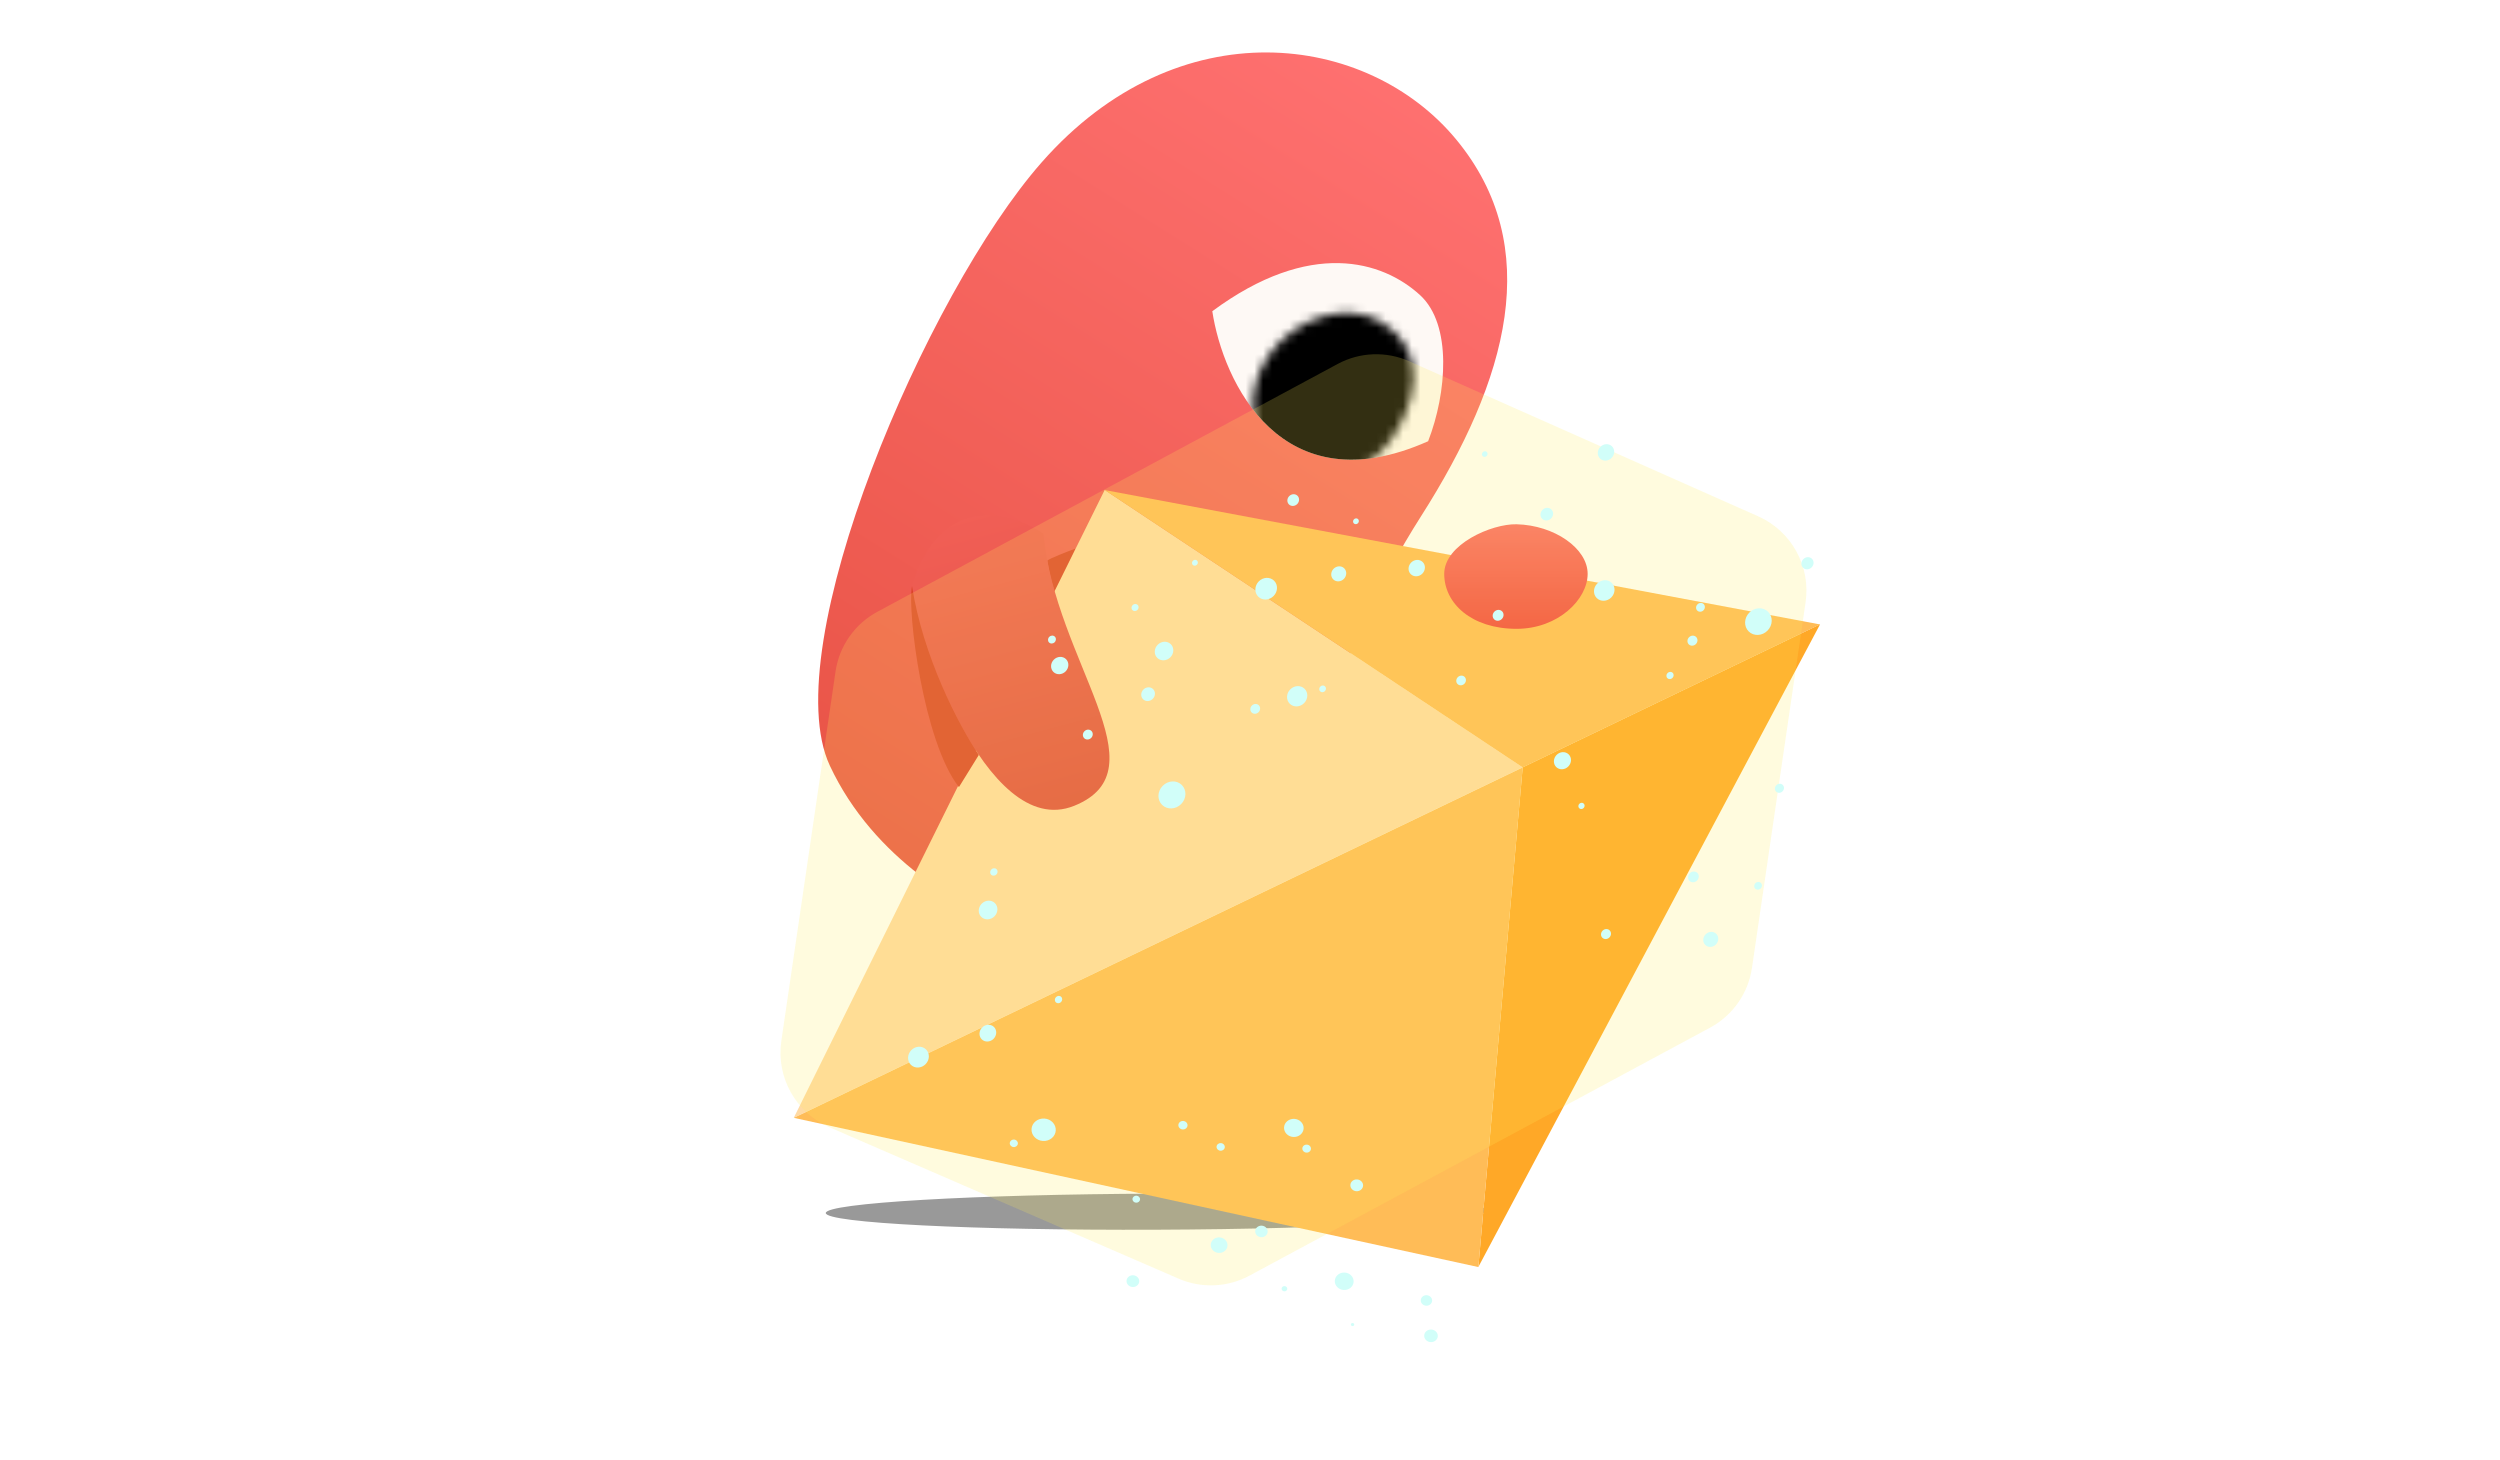 <svg width="286" height="167" viewBox="0 0 286 167" fill="none" xmlns="http://www.w3.org/2000/svg">
<g clip-path="url(#clip0_1911_2227)">
<g filter="url(#filter0_f_1911_2227)">
<ellipse cx="37.814" cy="2.065" rx="37.814" ry="2.065" transform="matrix(1 -0.004 -0.016 1 94.501 136.703)" fill="black" fill-opacity="0.4"/>
</g>
<path d="M144.774 96.942C138.18 107.063 127.292 107.677 115.023 105.53C110.422 104.047 99.963 98.383 94.933 87.587C88.645 74.091 105.931 33.624 119.164 18.576C134.806 0.786 156.477 3.7 166.599 15.969C176.721 28.237 172.532 43.42 162.564 59.062C152.596 74.705 151.369 86.82 144.774 96.942Z" fill="url(#paint0_linear_1911_2227)"/>
<path d="M123.045 62.751L120.744 67.965C120.131 66.248 119.875 64.54 119.824 64.131C120.07 63.886 122.073 63.109 123.045 62.751Z" fill="#DB422A"/>
<path d="M162.457 33.763C166.138 37.136 165.524 44.958 163.377 50.478C146.569 57.962 139.913 43.68 138.687 35.603C149.882 27.321 158.163 29.826 162.457 33.763Z" fill="#FEF9F5"/>
<mask id="mask0_1911_2227" style="mask-type:alpha" maskUnits="userSpaceOnUse" x="143" y="35" width="19" height="20">
<path d="M159.03 50.466C156.123 54.551 150.587 55.6 146.666 52.809C142.745 50.018 142.333 44.606 145.24 40.521C148.147 36.437 153.981 34.387 158.036 36.834C163.633 40.21 161.937 46.382 159.03 50.466Z" fill="black"/>
</mask>
<g mask="url(#mask0_1911_2227)">
<path d="M162.766 31.161C166.446 34.535 165.526 44.964 163.379 50.484C146.571 57.968 139.915 43.685 138.688 35.609C151.877 25.487 159.146 27.843 162.766 31.161Z" fill="black"/>
</g>
<path d="M90.807 127.877L126.378 56.049L174.194 87.783L90.807 127.877Z" fill="#FFDAA4"/>
<path d="M208.217 71.419L169.123 144.941L174.196 87.777L208.217 71.419Z" fill="#FFA827"/>
<path d="M90.813 127.882L174.199 87.789L169.126 144.952L90.813 127.882Z" fill="#FFBC57"/>
<path d="M208.214 71.436L174.194 87.793L126.377 56.06L208.214 71.436Z" fill="#FFBC57"/>
<path d="M122.889 92.184C112.614 96.325 104.64 71.328 104.18 67.494C107.37 56.206 115.63 58.497 119.362 61.053C120.742 75.775 133.164 88.044 122.889 92.184Z" fill="url(#paint1_linear_1911_2227)"/>
<path d="M109.702 90.044C105.653 84.891 103.756 69.903 104.334 67.04C105.561 75.015 109.646 82.942 111.979 86.364L109.702 90.044Z" fill="#DB422A"/>
<path d="M173.499 71.938C168.326 71.938 165.218 69.024 165.218 65.65C165.218 62.276 170.657 59.903 173.499 59.976C177.827 60.087 181.627 62.736 181.627 65.65C181.627 68.564 178.253 71.938 173.499 71.938Z" fill="url(#paint2_linear_1911_2227)"/>
<g opacity="0.2" filter="url(#filter1_f_1911_2227)">
<path d="M89.385 119.081L95.585 76.818C96.012 73.911 97.787 71.377 100.374 69.985L153.03 41.635C155.561 40.273 158.581 40.158 161.209 41.326L201.137 59.068C204.947 60.761 207.163 64.784 206.558 68.909L200.425 110.728C199.998 113.635 198.222 116.169 195.635 117.562L142.934 145.935C140.429 147.284 137.443 147.411 134.832 146.279L94.882 128.955C91.029 127.284 88.775 123.236 89.385 119.081Z" fill="#FEED58"/>
</g>
<path d="M163.834 148.815C163.855 148.482 163.582 148.194 163.223 148.171C162.864 148.149 162.556 148.399 162.535 148.732C162.513 149.064 162.787 149.352 163.146 149.375C163.505 149.398 163.813 149.147 163.834 148.815Z" fill="#D1FEF9"/>
<path d="M145.019 140.921C145.042 140.557 144.743 140.242 144.35 140.216C143.957 140.191 143.619 140.466 143.596 140.83C143.573 141.194 143.872 141.51 144.265 141.535C144.658 141.56 144.996 141.285 145.019 140.921Z" fill="#D1FEF9"/>
<path d="M140.426 142.507C140.458 142.016 140.054 141.591 139.524 141.557C138.994 141.523 138.539 141.894 138.508 142.384C138.477 142.875 138.881 143.3 139.41 143.334C139.94 143.368 140.395 142.997 140.426 142.507Z" fill="#D1FEF9"/>
<path d="M130.422 137.215C130.436 136.994 130.254 136.802 130.015 136.786C129.775 136.771 129.57 136.938 129.556 137.16C129.542 137.381 129.724 137.573 129.963 137.589C130.203 137.604 130.408 137.437 130.422 137.215Z" fill="#D1FEF9"/>
<path d="M120.778 129.333C120.824 128.624 120.24 128.01 119.475 127.962C118.71 127.913 118.053 128.447 118.008 129.156C117.962 129.865 118.546 130.479 119.311 130.527C120.076 130.576 120.733 130.042 120.778 129.333Z" fill="#D1FEF9"/>
<path d="M116.446 130.825C116.461 130.587 116.266 130.382 116.009 130.365C115.753 130.349 115.533 130.528 115.518 130.765C115.503 131.003 115.698 131.209 115.954 131.225C116.211 131.241 116.431 131.062 116.446 130.825Z" fill="#D1FEF9"/>
<path d="M130.327 146.609C130.351 146.238 130.045 145.916 129.644 145.891C129.243 145.865 128.899 146.145 128.875 146.517C128.851 146.888 129.157 147.21 129.558 147.235C129.959 147.261 130.303 146.981 130.327 146.609Z" fill="#D1FEF9"/>
<path d="M154.923 151.54C154.929 151.442 154.849 151.358 154.743 151.351C154.638 151.344 154.547 151.418 154.541 151.516C154.534 151.614 154.615 151.698 154.721 151.705C154.826 151.712 154.917 151.638 154.923 151.54Z" fill="#D1FEF9"/>
<path d="M164.482 152.868C164.507 152.471 164.18 152.127 163.752 152.1C163.323 152.072 162.955 152.372 162.93 152.769C162.904 153.166 163.231 153.51 163.66 153.537C164.088 153.564 164.456 153.265 164.482 152.868Z" fill="#D1FEF9"/>
<path d="M154.853 146.646C154.888 146.096 154.435 145.619 153.841 145.581C153.247 145.543 152.737 145.958 152.701 146.509C152.666 147.059 153.119 147.536 153.714 147.574C154.308 147.612 154.818 147.196 154.853 146.646Z" fill="#D1FEF9"/>
<path d="M147.263 147.45C147.274 147.284 147.137 147.141 146.959 147.13C146.78 147.118 146.626 147.243 146.616 147.409C146.605 147.574 146.742 147.718 146.92 147.729C147.099 147.741 147.253 147.616 147.263 147.45Z" fill="#D1FEF9"/>
<path d="M149.133 129.106C149.169 128.534 148.698 128.038 148.08 127.998C147.462 127.959 146.932 128.391 146.895 128.963C146.859 129.535 147.33 130.031 147.948 130.07C148.566 130.11 149.096 129.678 149.133 129.106Z" fill="#D1FEF9"/>
<path d="M135.853 128.757C135.87 128.489 135.649 128.257 135.36 128.238C135.071 128.22 134.823 128.422 134.805 128.69C134.788 128.958 135.009 129.19 135.298 129.208C135.587 129.227 135.836 129.025 135.853 128.757Z" fill="#D1FEF9"/>
<path d="M149.973 131.434C149.989 131.182 149.781 130.964 149.509 130.947C149.237 130.929 149.003 131.119 148.987 131.371C148.971 131.623 149.179 131.842 149.451 131.859C149.723 131.877 149.956 131.686 149.973 131.434Z" fill="#D1FEF9"/>
<path d="M140.117 131.237C140.132 130.996 139.934 130.787 139.674 130.771C139.413 130.754 139.19 130.936 139.174 131.177C139.159 131.418 139.357 131.627 139.618 131.643C139.878 131.66 140.102 131.478 140.117 131.237Z" fill="#D1FEF9"/>
<path d="M155.937 135.648C155.961 135.275 155.654 134.953 155.252 134.927C154.85 134.901 154.504 135.182 154.481 135.555C154.457 135.927 154.764 136.25 155.166 136.276C155.568 136.302 155.913 136.021 155.937 135.648Z" fill="#D1FEF9"/>
<path d="M124.035 84.454C124.249 84.665 124.607 84.648 124.834 84.416C125.061 84.185 125.071 83.828 124.857 83.617C124.643 83.407 124.286 83.424 124.059 83.655C123.831 83.886 123.821 84.244 124.035 84.454Z" fill="#D1FEF9"/>
<path d="M132.393 75.264C132.795 75.659 133.467 75.627 133.894 75.193C134.32 74.759 134.34 74.087 133.938 73.692C133.536 73.297 132.864 73.329 132.438 73.763C132.011 74.197 131.991 74.869 132.393 75.264Z" fill="#D1FEF9"/>
<path d="M130.77 79.997C131.067 80.29 131.564 80.266 131.88 79.945C132.196 79.624 132.21 79.126 131.913 78.834C131.615 78.541 131.118 78.565 130.802 78.886C130.487 79.207 130.472 79.705 130.77 79.997Z" fill="#D1FEF9"/>
<path d="M129.554 69.801C129.708 69.952 129.966 69.94 130.129 69.774C130.293 69.608 130.3 69.35 130.146 69.199C129.992 69.047 129.735 69.06 129.571 69.226C129.408 69.392 129.4 69.65 129.554 69.801Z" fill="#D1FEF9"/>
<path d="M136.454 64.63C136.582 64.755 136.796 64.745 136.931 64.607C137.067 64.469 137.073 64.255 136.945 64.129C136.818 64.004 136.604 64.014 136.468 64.152C136.332 64.29 136.326 64.504 136.454 64.63Z" fill="#D1FEF9"/>
<path d="M147.553 80.511C147.992 80.943 148.726 80.908 149.193 80.434C149.659 79.959 149.68 79.225 149.241 78.793C148.802 78.361 148.067 78.396 147.601 78.87C147.135 79.345 147.113 80.08 147.553 80.511Z" fill="#D1FEF9"/>
<path d="M143.19 81.51C143.402 81.719 143.757 81.702 143.982 81.473C144.207 81.244 144.218 80.889 144.006 80.68C143.793 80.471 143.438 80.488 143.213 80.717C142.988 80.947 142.978 81.302 143.19 81.51Z" fill="#D1FEF9"/>
<path d="M151.024 79.091C151.171 79.235 151.415 79.223 151.57 79.065C151.725 78.907 151.732 78.663 151.586 78.519C151.44 78.376 151.196 78.387 151.04 78.545C150.885 78.703 150.878 78.947 151.024 79.091Z" fill="#D1FEF9"/>
<path d="M132.947 92.083C133.532 92.657 134.509 92.611 135.129 91.98C135.75 91.348 135.778 90.371 135.194 89.796C134.609 89.222 133.632 89.268 133.012 89.899C132.391 90.531 132.362 91.508 132.947 92.083Z" fill="#D1FEF9"/>
<path d="M112.314 118.902C112.677 119.259 113.283 119.23 113.668 118.838C114.053 118.447 114.071 117.84 113.708 117.483C113.345 117.127 112.739 117.156 112.354 117.547C111.969 117.939 111.951 118.546 112.314 118.902Z" fill="#D1FEF9"/>
<path d="M120.789 114.663C120.948 114.819 121.214 114.807 121.383 114.635C121.552 114.463 121.56 114.197 121.401 114.04C121.241 113.884 120.975 113.896 120.806 114.068C120.637 114.24 120.63 114.506 120.789 114.663Z" fill="#D1FEF9"/>
<path d="M112.259 104.896C112.664 105.293 113.34 105.261 113.769 104.825C114.198 104.388 114.218 103.711 113.814 103.314C113.409 102.916 112.733 102.948 112.304 103.385C111.875 103.822 111.855 104.498 112.259 104.896Z" fill="#D1FEF9"/>
<path d="M104.207 121.818C104.657 122.261 105.41 122.225 105.889 121.738C106.367 121.252 106.389 120.498 105.938 120.055C105.487 119.612 104.734 119.648 104.256 120.135C103.778 120.621 103.756 121.375 104.207 121.818Z" fill="#D1FEF9"/>
<path d="M113.39 100.067C113.551 100.225 113.82 100.213 113.991 100.039C114.161 99.865 114.169 99.596 114.008 99.438C113.847 99.28 113.578 99.292 113.408 99.466C113.237 99.64 113.229 99.909 113.39 100.067Z" fill="#D1FEF9"/>
<path d="M200.054 72.241C200.631 72.808 201.595 72.762 202.207 72.139C202.819 71.516 202.847 70.552 202.27 69.985C201.693 69.418 200.729 69.463 200.117 70.087C199.505 70.71 199.477 71.674 200.054 72.241Z" fill="#D1FEF9"/>
<path d="M195.087 108.103C195.413 108.422 195.956 108.397 196.302 108.045C196.647 107.694 196.663 107.15 196.337 106.83C196.012 106.51 195.468 106.536 195.123 106.887C194.778 107.239 194.762 107.783 195.087 108.103Z" fill="#D1FEF9"/>
<path d="M200.8 101.664C200.967 101.829 201.248 101.816 201.426 101.635C201.604 101.454 201.613 101.173 201.445 101.008C201.277 100.843 200.996 100.856 200.818 101.037C200.64 101.219 200.632 101.499 200.8 101.664Z" fill="#D1FEF9"/>
<path d="M203.19 90.563C203.387 90.756 203.716 90.741 203.924 90.528C204.133 90.316 204.143 89.987 203.946 89.794C203.749 89.601 203.421 89.617 203.212 89.829C203.003 90.041 202.994 90.37 203.19 90.563Z" fill="#D1FEF9"/>
<path d="M193.278 100.772C193.511 101.001 193.901 100.982 194.148 100.73C194.396 100.479 194.407 100.089 194.174 99.86C193.941 99.63 193.551 99.649 193.304 99.901C193.057 100.153 193.045 100.542 193.278 100.772Z" fill="#D1FEF9"/>
<path d="M183.311 107.281C183.528 107.493 183.89 107.476 184.119 107.242C184.349 107.008 184.36 106.646 184.143 106.433C183.927 106.22 183.565 106.238 183.335 106.471C183.105 106.705 183.094 107.068 183.311 107.281Z" fill="#D1FEF9"/>
<path d="M169.62 52.184C169.743 52.305 169.948 52.295 170.078 52.163C170.208 52.03 170.214 51.825 170.091 51.705C169.969 51.584 169.764 51.594 169.633 51.726C169.503 51.859 169.497 52.064 169.62 52.184Z" fill="#D1FEF9"/>
<path d="M161.392 65.685C161.747 66.034 162.34 66.006 162.717 65.622C163.094 65.239 163.111 64.645 162.756 64.297C162.401 63.948 161.808 63.976 161.431 64.359C161.055 64.743 161.037 65.336 161.392 65.685Z" fill="#D1FEF9"/>
<path d="M152.526 66.284C152.851 66.604 153.395 66.578 153.74 66.227C154.085 65.875 154.101 65.331 153.776 65.012C153.45 64.692 152.907 64.718 152.561 65.069C152.216 65.42 152.2 65.964 152.526 66.284Z" fill="#D1FEF9"/>
<path d="M154.879 59.88C155.006 60.003 155.216 59.993 155.35 59.857C155.484 59.721 155.49 59.51 155.364 59.386C155.238 59.262 155.027 59.272 154.893 59.408C154.76 59.545 154.753 59.755 154.879 59.88Z" fill="#D1FEF9"/>
<path d="M147.456 57.706C147.71 57.956 148.134 57.936 148.404 57.662C148.673 57.387 148.686 56.962 148.432 56.713C148.178 56.463 147.753 56.483 147.484 56.758C147.214 57.032 147.201 57.457 147.456 57.706Z" fill="#D1FEF9"/>
<path d="M143.95 68.264C144.419 68.724 145.202 68.687 145.7 68.181C146.198 67.674 146.221 66.89 145.752 66.43C145.283 65.969 144.499 66.006 144.001 66.512C143.504 67.019 143.481 67.803 143.95 68.264Z" fill="#D1FEF9"/>
<path d="M193.199 73.718C193.416 73.931 193.78 73.914 194.011 73.679C194.241 73.445 194.252 73.081 194.035 72.867C193.817 72.653 193.454 72.67 193.223 72.905C192.992 73.14 192.981 73.504 193.199 73.718Z" fill="#D1FEF9"/>
<path d="M183.041 52.45C183.397 52.8 183.991 52.772 184.369 52.387C184.746 52.003 184.764 51.408 184.408 51.058C184.052 50.709 183.458 50.737 183.08 51.121C182.702 51.505 182.685 52.1 183.041 52.45Z" fill="#D1FEF9"/>
<path d="M206.27 64.951C206.534 65.21 206.974 65.189 207.254 64.904C207.534 64.62 207.547 64.179 207.283 63.92C207.019 63.661 206.579 63.681 206.299 63.966C206.019 64.251 206.006 64.692 206.27 64.951Z" fill="#D1FEF9"/>
<path d="M182.671 68.423C183.117 68.861 183.861 68.826 184.334 68.345C184.806 67.864 184.828 67.119 184.383 66.681C183.937 66.243 183.193 66.279 182.72 66.76C182.248 67.241 182.226 67.986 182.671 68.423Z" fill="#D1FEF9"/>
<path d="M178.031 87.75C178.402 88.114 179.021 88.085 179.415 87.684C179.808 87.284 179.826 86.664 179.455 86.3C179.085 85.936 178.465 85.965 178.072 86.365C177.679 86.766 177.661 87.385 178.031 87.75Z" fill="#D1FEF9"/>
<path d="M180.661 92.463C180.797 92.596 181.023 92.585 181.167 92.439C181.311 92.292 181.318 92.065 181.182 91.932C181.047 91.799 180.82 91.809 180.676 91.956C180.532 92.102 180.525 92.329 180.661 92.463Z" fill="#D1FEF9"/>
<path d="M166.747 78.256C166.957 78.462 167.307 78.445 167.53 78.219C167.752 77.992 167.762 77.642 167.553 77.436C167.343 77.23 166.992 77.246 166.77 77.472C166.548 77.699 166.537 78.05 166.747 78.256Z" fill="#D1FEF9"/>
<path d="M170.931 70.853C171.167 71.085 171.561 71.067 171.811 70.812C172.061 70.557 172.073 70.163 171.837 69.931C171.601 69.7 171.207 69.718 170.957 69.973C170.707 70.227 170.695 70.622 170.931 70.853Z" fill="#D1FEF9"/>
<path d="M190.749 77.582C190.906 77.735 191.168 77.723 191.334 77.554C191.5 77.385 191.508 77.123 191.351 76.969C191.194 76.815 190.933 76.828 190.767 76.997C190.6 77.166 190.593 77.428 190.749 77.582Z" fill="#D1FEF9"/>
<path d="M194.168 69.851C194.358 70.038 194.677 70.023 194.879 69.818C195.081 69.612 195.09 69.293 194.9 69.106C194.709 68.919 194.391 68.934 194.189 69.14C193.986 69.346 193.977 69.664 194.168 69.851Z" fill="#D1FEF9"/>
<path d="M120.014 73.501C120.186 73.669 120.472 73.656 120.654 73.471C120.836 73.285 120.844 72.999 120.673 72.83C120.501 72.662 120.215 72.675 120.033 72.861C119.851 73.046 119.843 73.332 120.014 73.501Z" fill="#D1FEF9"/>
<path d="M176.426 59.355C176.7 59.624 177.158 59.603 177.449 59.307C177.739 59.011 177.753 58.552 177.479 58.283C177.205 58.014 176.747 58.035 176.456 58.331C176.165 58.627 176.152 59.086 176.426 59.355Z" fill="#D1FEF9"/>
<path d="M120.511 76.872C120.886 77.24 121.512 77.21 121.91 76.805C122.308 76.4 122.327 75.773 121.952 75.405C121.577 75.037 120.95 75.066 120.552 75.471C120.154 75.876 120.136 76.503 120.511 76.872Z" fill="#D1FEF9"/>
</g>
<defs>
<filter id="filter0_f_1911_2227" x="82.853" y="124.925" width="98.859" height="27.372" filterUnits="userSpaceOnUse" color-interpolation-filters="sRGB">
<feFlood flood-opacity="0" result="BackgroundImageFix"/>
<feBlend mode="normal" in="SourceGraphic" in2="BackgroundImageFix" result="shape"/>
<feGaussianBlur stdDeviation="5.808" result="effect1_foregroundBlur_1911_2227"/>
</filter>
<filter id="filter1_f_1911_2227" x="56.761" y="8" width="182.42" height="171.57" filterUnits="userSpaceOnUse" color-interpolation-filters="sRGB">
<feFlood flood-opacity="0" result="BackgroundImageFix"/>
<feBlend mode="normal" in="SourceGraphic" in2="BackgroundImageFix" result="shape"/>
<feGaussianBlur stdDeviation="16.262" result="effect1_foregroundBlur_1911_2227"/>
</filter>
<linearGradient id="paint0_linear_1911_2227" x1="163.637" y1="8.454" x2="104.748" y2="102.156" gradientUnits="userSpaceOnUse">
<stop stop-color="#FF7171"/>
<stop offset="1" stop-color="#E85345"/>
</linearGradient>
<linearGradient id="paint1_linear_1911_2227" x1="118.595" y1="92.798" x2="109.547" y2="59.059" gradientUnits="userSpaceOnUse">
<stop stop-color="#E04D40"/>
<stop offset="1" stop-color="#F15F56"/>
</linearGradient>
<linearGradient id="paint2_linear_1911_2227" x1="173.422" y1="59.974" x2="173.422" y2="71.938" gradientUnits="userSpaceOnUse">
<stop stop-color="#FA6B68"/>
<stop offset="1" stop-color="#F1463F"/>
</linearGradient>
<clipPath id="clip0_1911_2227">
<rect width="286" height="167" fill="white"/>
</clipPath>
</defs>
</svg>
